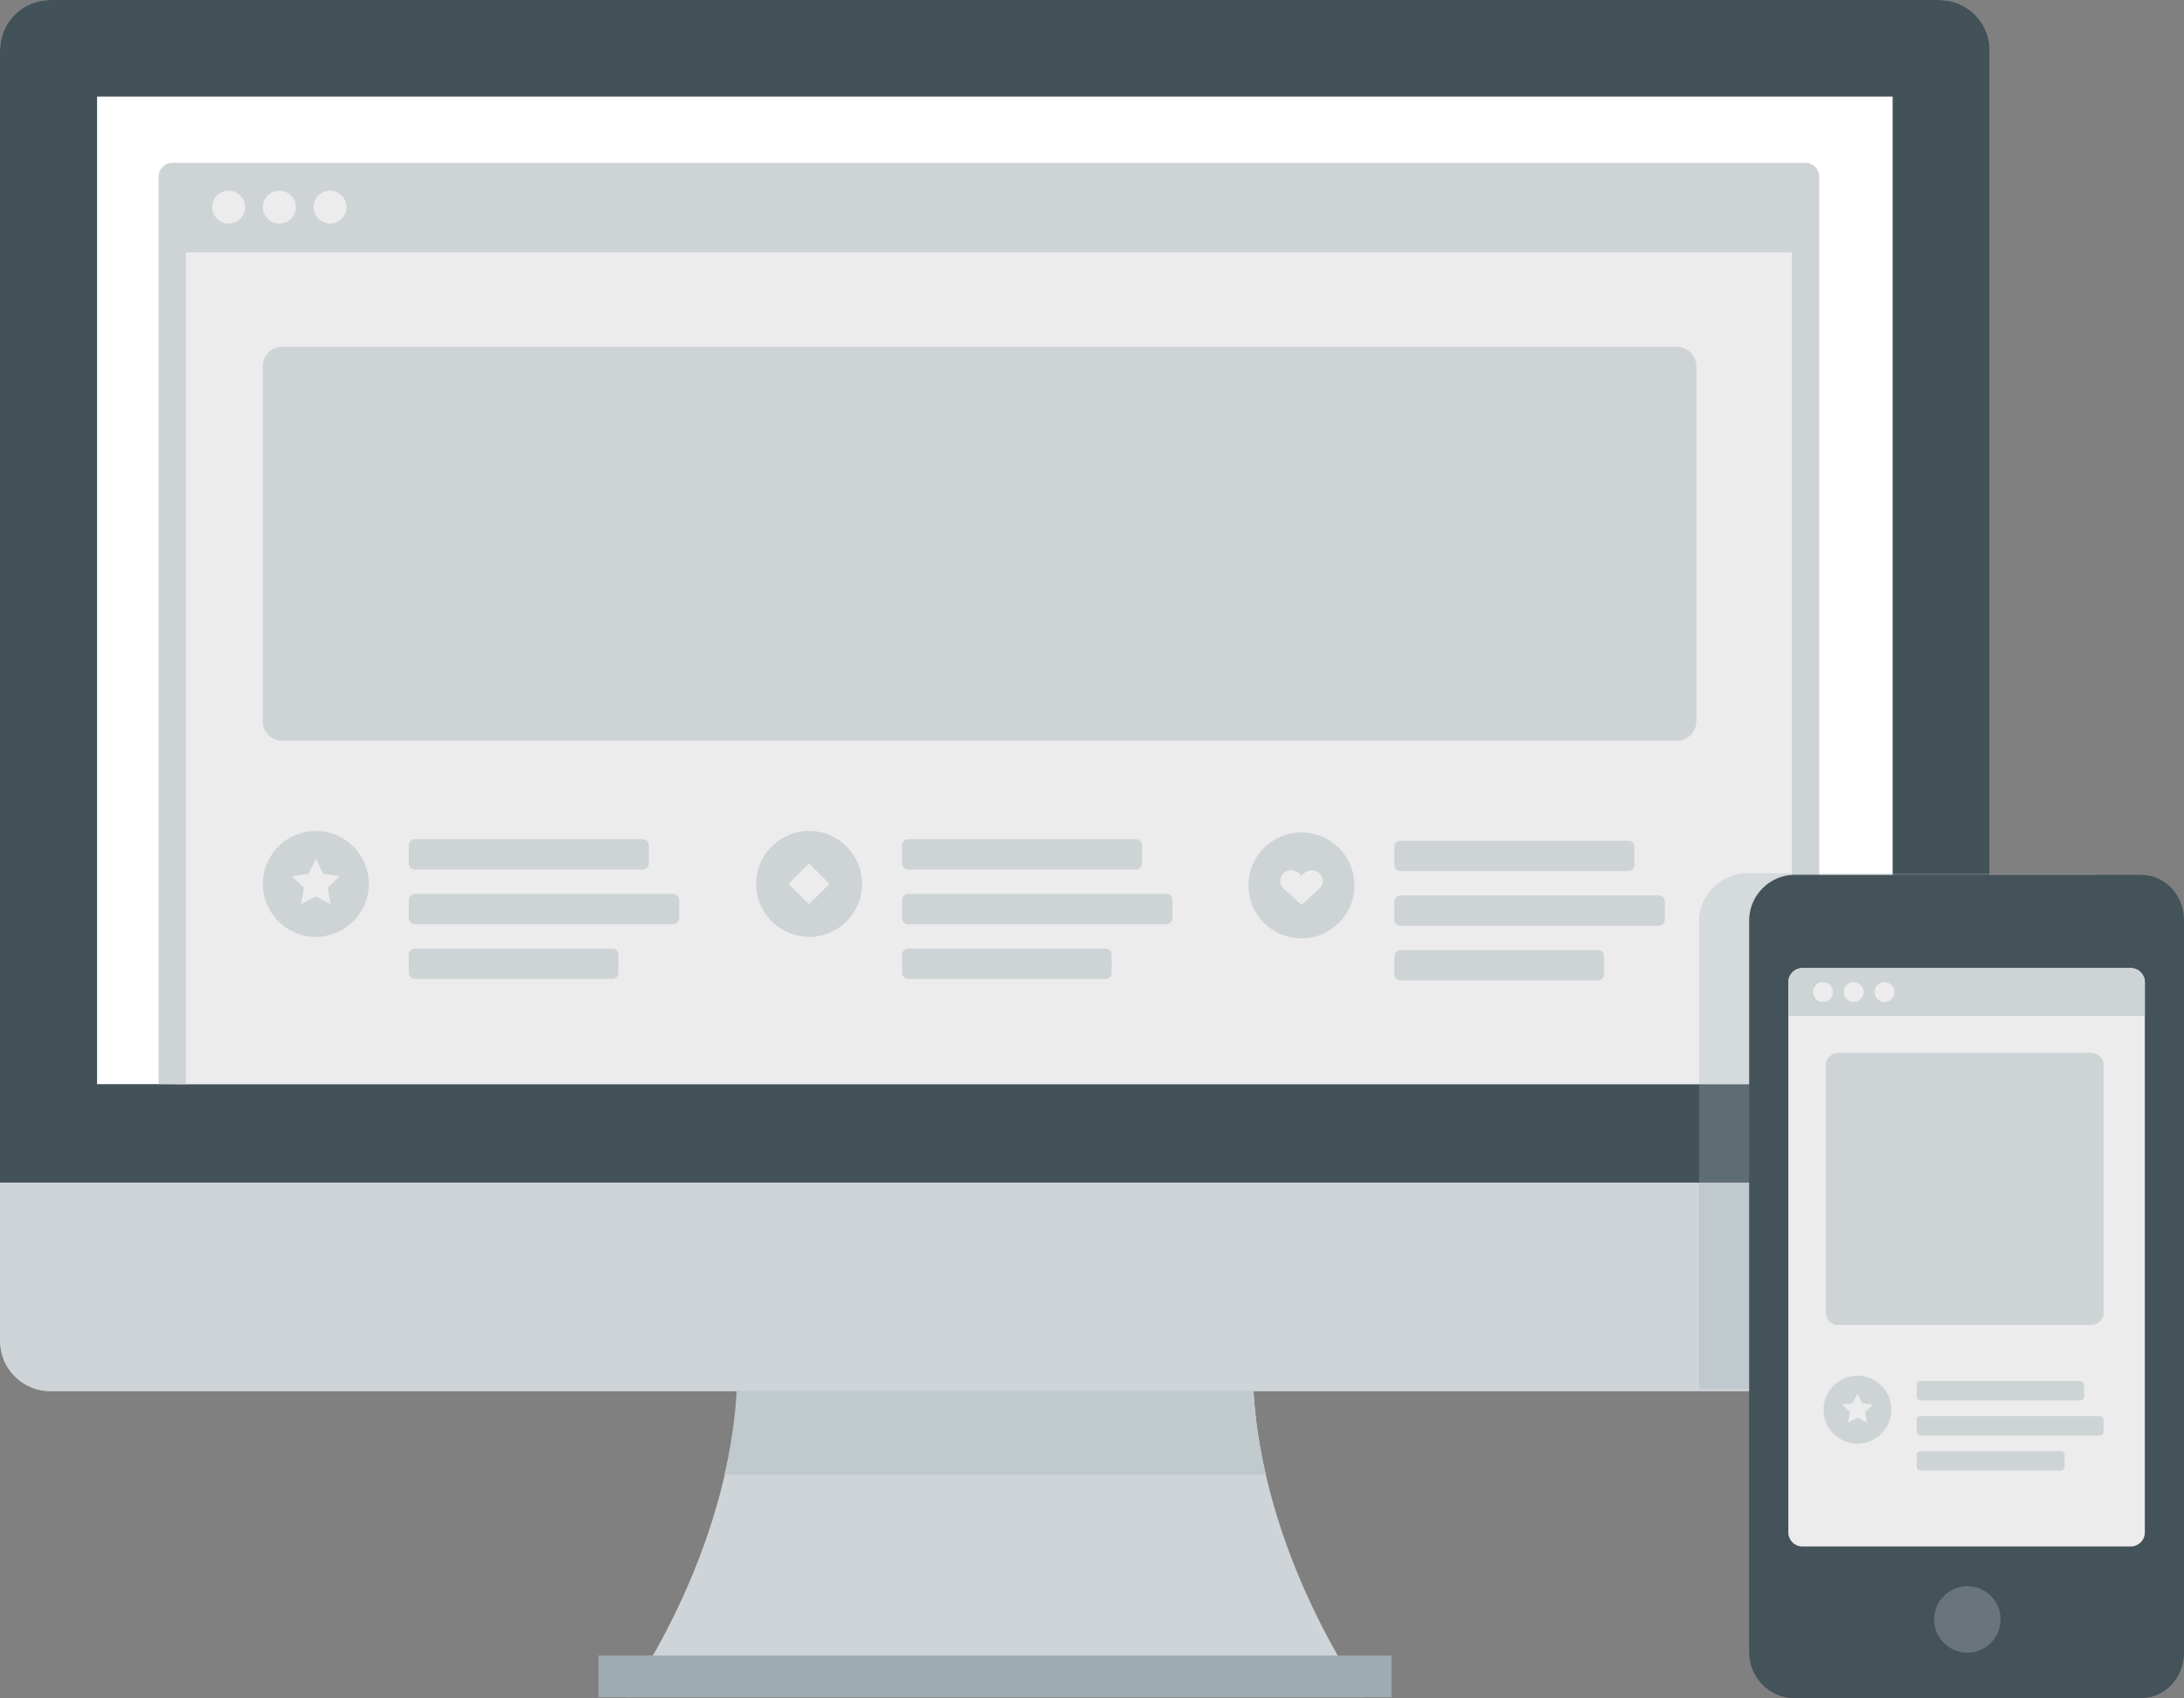 <?xml version="1.0" encoding="utf-8"?>
<!-- Generator: Adobe Illustrator 17.0.2, SVG Export Plug-In . SVG Version: 6.00 Build 0)  -->
<!DOCTYPE svg PUBLIC "-//W3C//DTD SVG 1.1//EN" "http://www.w3.org/Graphics/SVG/1.1/DTD/svg11.dtd">
<svg version="1.1" xmlns="http://www.w3.org/2000/svg" xmlns:xlink="http://www.w3.org/1999/xlink" x="0px" y="0px"
	 width="718.848px" height="559.029px" viewBox="-0.091 0 718.848 559.029" enable-background="new -0.091 0 718.848 559.029"
	 xml:space="preserve">
<rect x="-0.091" y="0" width="718.848" height="559.029" fill="#808080" stroke="none"/>
<g id="Layer_1">
	<g>
		<path fill="#CED4D7" d="M654.809,441.5c0,9.1-7.4,16.5-16.5,16.5h-621.9c-9.1,0-16.5-7.5-16.5-16.5v-425c0-9.1,7.4-16.5,16.5-16.5
			h621.9c9.1,0,16.5,7.4,16.5,16.5V441.5z"/>
	</g>
	<path fill="#435159" d="M654.809,16.5v372.8h-654.9V16.5c0-9.1,7.4-16.5,16.5-16.5h621.9C647.409,0,654.809,7.4,654.809,16.5z"/>
	<path fill="#CED4D7" d="M412.2,448.8c0-34.3-63.5-11.5-84.7-2.9c-21.2-8.6-84.7-31.4-84.7,2.9c0,59.5-36.6,109.9-36.6,109.9h114.5
		h13.7h114.5C448.8,558.7,412.2,508.3,412.2,448.8z"/>
	<path fill="#CED4D7" d="M416.5,485.4H238.4c2-8.7,3.5-18,4-27.5h170.1C413,467.5,414.5,476.7,416.5,485.4z"/>
	<rect x="196.9" y="545" fill="#9EADB3" width="261" height="13.7"/>
	<path opacity="0.3" fill="#9EADB3" enable-background="new    " d="M416.5,485.4H238.4c2-8.7,3.5-18,4-27.5h170.1
		C413,467.5,414.5,476.7,416.5,485.4z"/>
	<rect x="31.859" y="31.8" fill="#FFFFFF" width="591" height="325.1"/>
</g>
<g id="Layer_2">
	<g>
		<defs>
			<rect id="SVGID_1_" x="36.95" y="40.167" width="577" height="316.733"/>
		</defs>
		<clipPath id="SVGID_2_">
			<use xlink:href="#SVGID_1_"  overflow="visible"/>
		</clipPath>
		<rect x="57.474" y="58.108" clip-path="url(#SVGID_2_)" fill="#ECECEC" width="538.878" height="400.625"/>
		<rect x="54.45" y="58.108" clip-path="url(#SVGID_2_)" fill="#CED4D6" width="541.903" height="24.972"/>
		<g clip-path="url(#SVGID_2_)">
			<path fill="#CED4D6" d="M86.43,237.573c0,3.37,2.9,6.259,6.284,6.259h459.198c3.384,0,6.284-2.889,6.284-6.259V120.465
				c0-3.37-2.9-6.259-6.284-6.259H92.714c-3.384,0-6.284,2.889-6.284,6.259L86.43,237.573L86.43,237.573z"/>
			<path fill="#CED4D6" d="M86.43,237.573c0,3.37,2.9,6.259,6.284,6.259h459.198c3.384,0,6.284-2.889,6.284-6.259V120.465
				c0-3.37-2.9-6.259-6.284-6.259H92.714c-3.384,0-6.284,2.889-6.284,6.259L86.43,237.573L86.43,237.573z"/>
		</g>
		
			<rect x="56.625" y="58.108" clip-path="url(#SVGID_2_)" fill="none" stroke="#CED4D6" stroke-width="9" stroke-linecap="round" stroke-linejoin="round" stroke-miterlimit="10" width="537.552" height="404.441"/>
		<ellipse clip-path="url(#SVGID_2_)" fill="#ECECEC" cx="75.17" cy="68.188" rx="5.424" ry="5.402"/>
		<ellipse clip-path="url(#SVGID_2_)" fill="#ECECEC" cx="91.853" cy="68.188" rx="5.424" ry="5.402"/>
		<ellipse clip-path="url(#SVGID_2_)" fill="#ECECEC" cx="108.536" cy="68.188" rx="5.424" ry="5.402"/>
		<path clip-path="url(#SVGID_2_)" fill="#CED4D6" d="M213.463,278.26c0-1.105-0.895-2-2-2h-75.002c-1.105,0-2,0.895-2,2v6
			c0,1.105,0.895,2,2,2h75.002c1.105,0,2-0.895,2-2V278.26z"/>
		<path clip-path="url(#SVGID_2_)" fill="#CED4D6" d="M203.471,314.26c0-1.105-0.895-2-2-2h-65.01c-1.105,0-2,0.895-2,2v6
			c0,1.105,0.895,2,2,2h65.01c1.105,0,2-0.895,2-2V314.26z"/>
		<path clip-path="url(#SVGID_2_)" fill="#CED4D6" d="M223.463,296.26c0-1.105-0.895-2-2-2h-85.002c-1.105,0-2,0.895-2,2v6
			c0,1.105,0.895,2,2,2h85.002c1.105,0,2-0.895,2-2V296.26z"/>
		<circle clip-path="url(#SVGID_2_)" fill="#CED4D6" cx="103.868" cy="290.979" r="17.439"/>
		<polygon clip-path="url(#SVGID_2_)" fill="#ECECEC" points="103.868,282.734 106.292,287.644 111.71,288.431 107.789,292.253 
			108.715,297.65 103.868,295.102 99.022,297.65 99.947,292.253 96.026,288.431 101.445,287.644 		"/>
		<path clip-path="url(#SVGID_2_)" fill="#CED4D6" d="M375.826,278.26c0-1.105-0.895-2-2-2h-75.002c-1.105,0-2,0.895-2,2v6
			c0,1.105,0.895,2,2,2h75.002c1.105,0,2-0.895,2-2V278.26z"/>
		<path clip-path="url(#SVGID_2_)" fill="#CED4D6" d="M365.834,314.26c0-1.105-0.895-2-2-2h-65.01c-1.105,0-2,0.895-2,2v6
			c0,1.105,0.895,2,2,2h65.01c1.105,0,2-0.895,2-2V314.26z"/>
		<path clip-path="url(#SVGID_2_)" fill="#CED4D6" d="M385.826,296.26c0-1.105-0.895-2-2-2h-85.002c-1.105,0-2,0.895-2,2v6
			c0,1.105,0.895,2,2,2h85.002c1.105,0,2-0.895,2-2V296.26z"/>
		<circle clip-path="url(#SVGID_2_)" fill="#CED4D6" cx="266.231" cy="290.979" r="17.439"/>
		<path clip-path="url(#SVGID_2_)" fill="#CED4D6" d="M537.87,278.76c0-1.105-0.895-2-2-2h-75.002c-1.105,0-2,0.895-2,2v6
			c0,1.105,0.895,2,2,2h75.002c1.105,0,2-0.895,2-2V278.76z"/>
		<path clip-path="url(#SVGID_2_)" fill="#CED4D6" d="M527.878,314.76c0-1.105-0.895-2-2-2h-65.01c-1.105,0-2,0.895-2,2v6
			c0,1.105,0.895,2,2,2h65.01c1.105,0,2-0.895,2-2V314.76z"/>
		<path clip-path="url(#SVGID_2_)" fill="#CED4D6" d="M547.87,296.76c0-1.105-0.895-2-2-2h-85.002c-1.105,0-2,0.895-2,2v6
			c0,1.105,0.895,2,2,2h85.002c1.105,0,2-0.895,2-2V296.76z"/>
		<circle clip-path="url(#SVGID_2_)" fill="#CED4D6" cx="428.275" cy="291.479" r="17.439"/>
		
			<rect x="261.487" y="286.235" transform="matrix(0.707 -0.707 0.707 0.707 -127.776 273.479)" clip-path="url(#SVGID_2_)" fill="#ECECEC" width="9.488" height="9.488"/>
		<g clip-path="url(#SVGID_2_)">
			<path fill="#ECECEC" d="M434.14,287.421c-1.364-1.252-3.575-1.252-4.939,0l-0.926,0.85l-0.926-0.85
				c-1.364-1.252-3.575-1.252-4.939,0c-1.535,1.408-1.535,3.692,0,5.1l5.866,5.383l5.866-5.383
				C435.675,291.113,435.675,288.829,434.14,287.421z"/>
		</g>
	</g>
</g>
<g id="Layer_3">
	<g opacity="0.3">
		<path fill="#9EAEB4" d="M691.214,288.381v168.904H559.16V302.97c0-8.049,7.169-15.469,15.343-15.469h114.07
			C689.579,287.375,689.956,288.13,691.214,288.381z"/>
	</g>
	<g>
		<g>
			<path fill="#44525A" d="M718.757,544.063c0,8.175-6.163,14.966-14.212,14.966h-114.07c-8.175,0-14.84-6.917-14.84-14.966V302.97
				c0-8.175,6.791-14.966,14.84-14.966h114.07c8.175,0,14.212,6.791,14.212,14.966V544.063L718.757,544.063z"/>
		</g>
		<g opacity="0.2">
			<path fill="#FFFFFF" d="M647.448,544.063c-6.037,0-10.942-4.905-10.942-10.942c0-6.037,4.905-10.942,10.942-10.942
				c6.037,0,10.942,4.905,10.942,10.942C658.389,539.158,653.484,544.063,647.448,544.063z"/>
		</g>
	</g>
	<g>
		<defs>
			<path id="SVGID_3_" d="M705.866,323.344c0-2.515-2.012-4.653-4.653-4.653H593.18c-2.515,0-4.653,2.012-4.653,4.653v181.103
				c0,2.515,2.012,4.653,4.653,4.653h108.033c2.515,0,4.653-2.012,4.653-4.653V323.344z"/>
		</defs>
		<clipPath id="SVGID_4_">
			<use xlink:href="#SVGID_3_"  overflow="visible"/>
		</clipPath>
		<rect x="583.499" y="314.35" clip-path="url(#SVGID_4_)" fill="#ECECEC" width="129.5" height="200.5"/>
		<rect x="588.531" y="318.691" clip-path="url(#SVGID_4_)" fill="#CED4D6" width="117.335" height="15.776"/>
		<g clip-path="url(#SVGID_4_)">
			<path fill="#CED4D6" d="M600.907,432.152c0,2.16,1.859,4.012,4.028,4.012h83.337c2.169,0,4.028-1.852,4.028-4.012v-81.479
				c0-2.16-1.859-4.012-4.028-4.012h-83.337c-2.169,0-4.028,1.852-4.028,4.012L600.907,432.152L600.907,432.152z"/>
			<path fill="#CED4D6" d="M600.907,432.152c0,2.16,1.859,4.012,4.028,4.012h83.337c2.169,0,4.028-1.852,4.028-4.012v-81.479
				c0-2.16-1.859-4.012-4.028-4.012h-83.337c-2.169,0-4.028,1.852-4.028,4.012L600.907,432.152L600.907,432.152z"/>
		</g>
		<ellipse clip-path="url(#SVGID_4_)" fill="#ECECEC" cx="599.92" cy="326.579" rx="3.292" ry="3.278"/>
		<ellipse clip-path="url(#SVGID_4_)" fill="#ECECEC" cx="610.045" cy="326.579" rx="3.292" ry="3.278"/>
		<ellipse clip-path="url(#SVGID_4_)" fill="#ECECEC" cx="620.169" cy="326.579" rx="3.292" ry="3.278"/>
		<path clip-path="url(#SVGID_4_)" fill="#CED4D6" d="M685.89,455.898c0-0.708-0.574-1.282-1.282-1.282h-52.565
			c-0.708,0-1.282,0.574-1.282,1.282v3.846c0,0.708,0.574,1.282,1.282,1.282h52.565c0.708,0,1.282-0.574,1.282-1.282V455.898z"/>
		<path clip-path="url(#SVGID_4_)" fill="#CED4D6" d="M679.485,478.973c0-0.708-0.574-1.282-1.282-1.282h-46.16
			c-0.708,0-1.282,0.574-1.282,1.282v3.846c0,0.708,0.574,1.282,1.282,1.282h46.16c0.708,0,1.282-0.574,1.282-1.282V478.973z"/>
		<path clip-path="url(#SVGID_4_)" fill="#CED4D6" d="M692.3,467.435c0-0.708-0.574-1.282-1.282-1.282h-58.974
			c-0.708,0-1.282,0.574-1.282,1.282v3.846c0,0.708,0.574,1.282,1.282,1.282h58.974c0.708,0,1.282-0.574,1.282-1.282V467.435z"/>
		<circle clip-path="url(#SVGID_4_)" fill="#CED4D6" cx="611.282" cy="464.051" r="11.178"/>
		<polygon clip-path="url(#SVGID_4_)" fill="#ECECEC" points="611.282,458.765 612.836,461.913 616.309,462.417 613.796,464.867 
			614.389,468.326 611.282,466.693 608.176,468.326 608.769,464.867 606.256,462.417 609.729,461.913 		"/>
	</g>
</g>
</svg>
